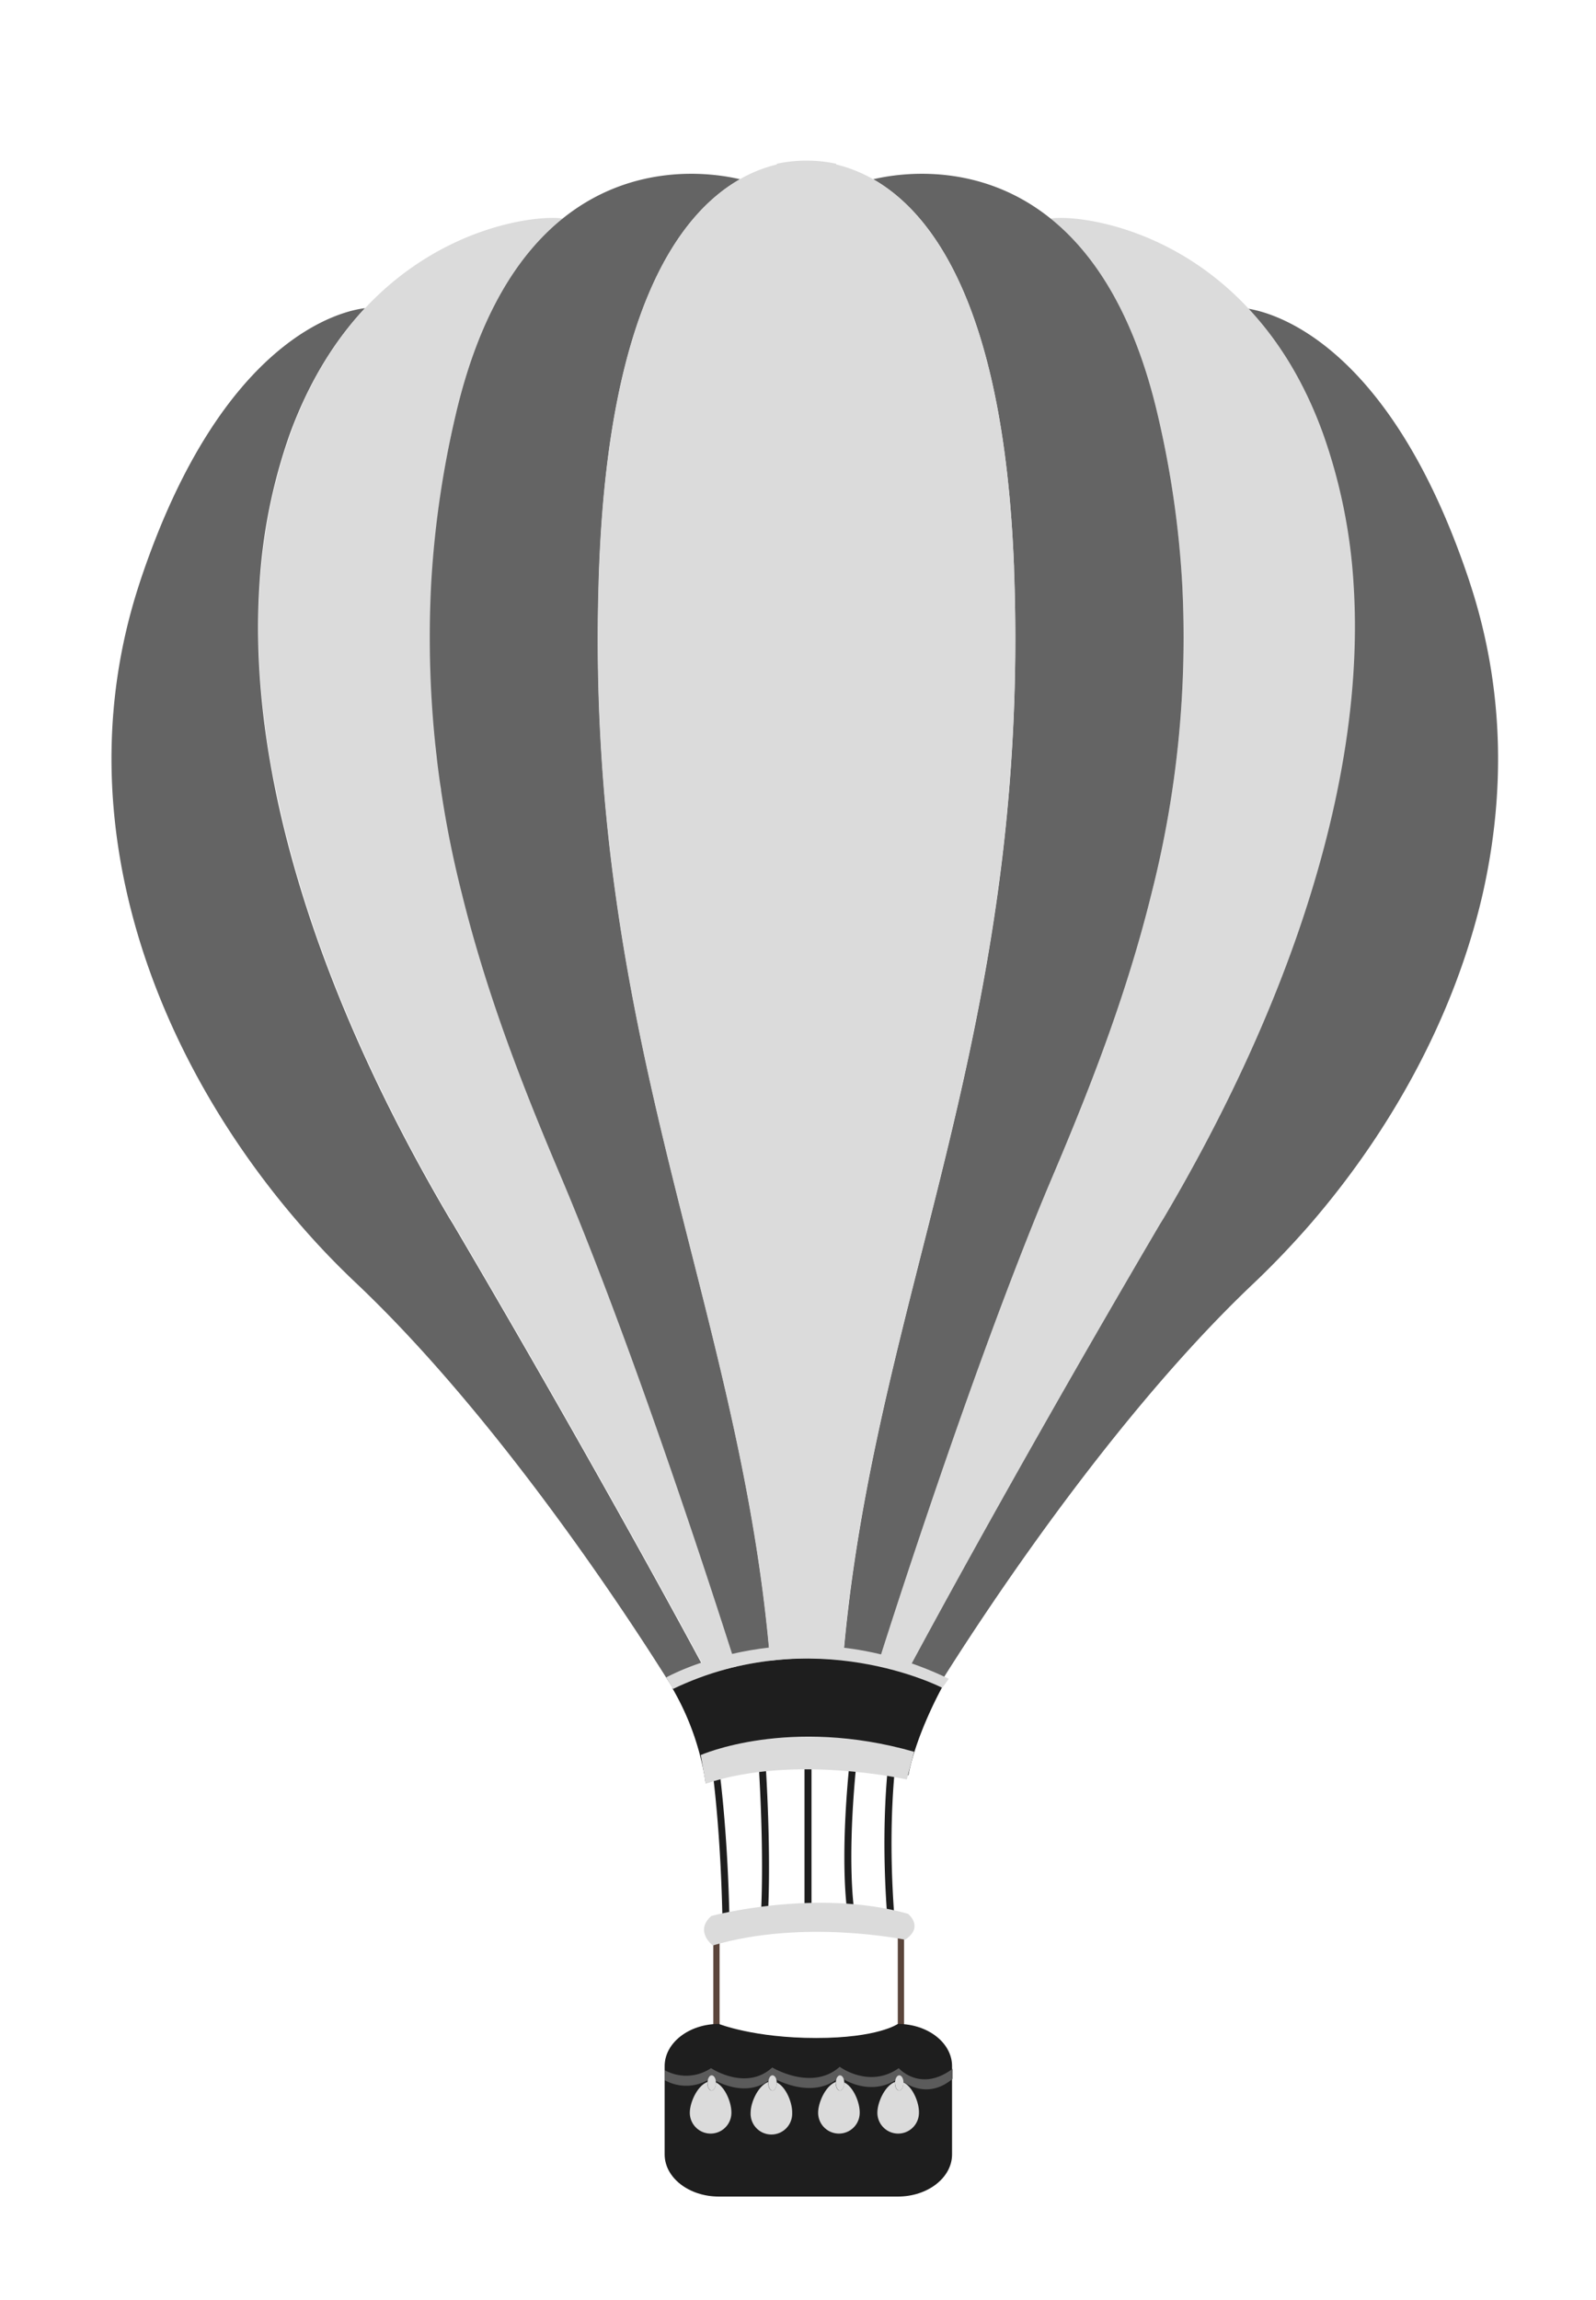 <svg xmlns="http://www.w3.org/2000/svg" viewBox="0 0 378.49 545.13"><defs><style>.cls-1{fill:#5b453b;}.cls-2{fill:#1e1e1e;}.cls-3{fill:#5b5b5b;}.cls-4{fill:#dbdbdb;}.cls-5{fill:#646464;}</style></defs><title>AIR BALLOON</title><g id="Objects"><rect class="cls-1" x="169.16" y="455.24" width="1.49" height="25.62"/><rect class="cls-1" x="212.91" y="455.24" width="1.49" height="25.94"/><path class="cls-2" d="M225.78,510.66c0,5.52-5.76,10-12.86,10H170.48c-7.1,0-12.86-4.47-12.86-10V489.74c0-5.51,5.76-10,12.86-10,0,0,8.36,3.33,23.06,3.33s19.38-3.33,19.38-3.33c7.1,0,12.86,4.47,12.86,10Z"/><path class="cls-3" d="M157.62,490.69a10.55,10.55,0,0,0,11-.47s8.3,5.54,14.52-.16c0,0,9.42,5.7,16-.16,0,0,7,5.23,14,.32,0,0,5.11,5.86,12.77.15v2.38c-6.82,5.71-12.77-.16-12.77-.16-7,4.92-14-.31-14-.31-6.54,5.86-16,.16-16,.16-6.22,5.7-14.52.15-14.52.15a10.53,10.53,0,0,1-11,.48Z"/><path class="cls-4" d="M169.76,493.6s0,.09,0,.13c0,1-.45,1.81-1,1.81s-1-.81-1-1.81c0-.08,0-.15,0-.22-2.32.82-4.17,4.75-4.17,7.29a4.93,4.93,0,1,0,9.86,0C173.49,498.35,171.93,494.6,169.76,493.6Z"/><path class="cls-4" d="M168.78,495.54c.54,0,1-.81,1-1.81,0,0,0-.09,0-.13,0-.93-.46-1.67-1-1.67s-.92.69-1,1.58c0,.07,0,.14,0,.22C167.79,494.73,168.23,495.54,168.78,495.54Z"/><path class="cls-4" d="M184.18,493.6s0,.09,0,.13c0,1-.44,1.81-1,1.81s-1-.81-1-1.81a1.55,1.55,0,0,1,0-.22c-2.33.82-4.17,4.75-4.17,7.29a4.93,4.93,0,1,0,9.85,0C187.91,498.35,186.36,494.6,184.18,493.6Z"/><path class="cls-4" d="M183.2,495.54c.55,0,1-.81,1-1.81,0,0,0-.09,0-.13,0-.93-.46-1.67-1-1.67s-.91.69-1,1.58a1.55,1.55,0,0,0,0,.22C182.22,494.73,182.66,495.54,183.2,495.54Z"/><path class="cls-4" d="M200.19,493.6s0,.09,0,.13c0,1-.45,1.81-1,1.81s-1-.81-1-1.81v-.22c-2.32.82-4.17,4.75-4.17,7.29a4.93,4.93,0,1,0,9.86,0C203.92,498.35,202.36,494.6,200.19,493.6Z"/><path class="cls-4" d="M199.21,495.54c.54,0,1-.81,1-1.81,0,0,0-.09,0-.13,0-.93-.46-1.67-1-1.67s-.92.69-1,1.58v.22C198.23,494.73,198.67,495.54,199.21,495.54Z"/><path class="cls-4" d="M214.24,493.6v.13c0,1-.44,1.81-1,1.81s-1-.81-1-1.81a1.55,1.55,0,0,1,0-.22c-2.33.82-4.17,4.75-4.17,7.29a4.93,4.93,0,1,0,9.86,0C218,498.35,216.41,494.6,214.24,493.6Z"/><path class="cls-4" d="M213.26,495.54c.54,0,1-.81,1-1.81v-.13c0-.93-.47-1.67-1-1.67s-.92.69-1,1.58a1.55,1.55,0,0,0,0,.22C212.27,494.73,212.71,495.54,213.26,495.54Z"/><path class="cls-5" d="M168.46,398.19s-23.79-44.78-61-108l-1-1.62c-14.91-25.32-26.93-51.31-34.82-76.78s-11.64-50.24-10.1-73.42a130.14,130.14,0,0,1,7.2-35.53C73.45,90,79.71,80.35,86.55,73.05c-5.1.59-33.9,6.48-53.3,64.69l-.21.66c-8.19,25-8.27,50-2.91,73.42,6.76,29.61,22.2,56.76,41,78.4,4.32,5,8.81,9.67,13.41,14,40.56,38.43,76.85,98.92,76.85,98.92s6.36.42,9.36-3.36A12.8,12.8,0,0,1,168.46,398.19Z"/><path class="cls-5" d="M348.66,138.4l-.21-.66c-19.4-58.21-48.2-64.1-53.3-64.69,6.84,7.3,13.1,17,17.72,29.82a130.14,130.14,0,0,1,7.2,35.53c1.54,23.18-2.23,48-10.1,73.42s-19.91,51.46-34.82,76.78l-.95,1.62c-37.17,63.19-60.95,108-60.95,108a13.13,13.13,0,0,1-2.25,1.62c3,3.78,9.36,3.36,9.36,3.36s36.29-60.49,76.85-98.92c4.6-4.36,9.09-9.05,13.41-14,18.75-21.64,34.19-48.79,41-78.4C356.93,188.38,356.85,163.4,348.66,138.4Z"/><path class="cls-4" d="M61.43,142.19q-.21,5-.1,10.05l.18,5q.27,5.15.83,10.38l.6,5.05q.63,4.71,1.49,9.48L65,185l.36,1.8.45,2.18,1.13,5q2.07,8.83,4.84,17.77c7.89,25.47,19.91,51.46,34.82,76.78l1,1.62c37.17,63.19,61,108,61,108a12.8,12.8,0,0,0,2.24,1.62c2,1.1,4.69,1.68,5.62-2.49a17.83,17.83,0,0,1-1.46-1.27s-18.7-59.7-37.21-105.83c-1.6-4-3.19-7.86-4.77-11.58-8.46-19.95-17.31-42.2-23.38-66.82-.27-1.08-.52-2.17-.78-3.26l-1.14-5.05c-.18-.83-.34-1.66-.51-2.49l-1-5.05q-.81-4.31-1.47-8.72h-.32v-2.1q-.5-3.54-.91-7.14v2.05l-.32-5.05c-.34-3.36-.6-6.76-.81-10.2l-.23-5.05c-.11-3.06-.16-6.16-.15-9.28l.07-5c.06-2.33.14-4.68.28-7A232.77,232.77,0,0,1,108,98.6c5.65-24.25,15.2-38.53,25.44-46.78-4.85-.88-28,1.07-46.86,21.23-6.84,7.3-13.1,17-17.72,29.82a130.14,130.14,0,0,0-7.2,35.53"/><path class="cls-4" d="M321,138.4a129.78,129.78,0,0,0-7.21-35.53C309.14,90,302.87,80.35,296,73.05c-18.85-20.16-42-22.11-46.87-21.23C259.42,60.07,269,74.35,274.61,98.6a231.79,231.79,0,0,1,5.75,39.8,246,246,0,0,1-7.28,73.42c-6.07,24.62-14.91,46.87-23.37,66.82-1.58,3.72-3.18,7.6-4.78,11.58-18.51,46.13-37.21,105.83-37.21,105.83a17.83,17.83,0,0,1-1.46,1.27c.93,4.17,3.64,3.59,5.62,2.49a13.13,13.13,0,0,0,2.25-1.62s23.79-44.78,60.95-108l1-1.62C291,263.28,303,237.29,310.86,211.82S322.5,161.58,321,138.4Z"/><path class="cls-5" d="M182.69,393.92c-3.06-37-11.77-69.67-20.37-103.7-6.23-24.69-12.41-50.1-16.33-78.4a435.31,435.31,0,0,1-4-73.42c0-1.4.08-2.8.14-4.22C144.46,73.63,161,50.77,175.5,42.49c-6.33-1.49-25.16-4.3-42.09,9.33C123.17,60.07,113.62,74.35,108,98.6a232.77,232.77,0,0,0-5.75,39.8,246,246,0,0,0,7.28,73.42c6.07,24.62,14.92,46.87,23.38,66.82,1.58,3.72,3.17,7.6,4.77,11.58,18.51,46.13,37.21,105.83,37.21,105.83a17.83,17.83,0,0,0,1.46,1.27c2.28,1.77,6.6,4.29,8.51-.22A14.67,14.67,0,0,1,182.69,393.92Z"/><path class="cls-5" d="M280.36,138.4a231.79,231.79,0,0,0-5.75-39.8C269,74.35,259.42,60.07,249.17,51.82,232.24,38.19,213.41,41,207.09,42.49c14.53,8.28,31,31.14,33.37,91.69,0,1.42.09,2.82.13,4.22a436.41,436.41,0,0,1-4,73.42c-3.93,28.3-10.1,53.71-16.34,78.4-8.6,34-17.31,66.7-20.37,103.7a14.67,14.67,0,0,1-2.14,3.18c1.91,4.51,6.23,2,8.51.22a17.83,17.83,0,0,0,1.46-1.27s18.7-59.7,37.21-105.83c1.6-4,3.2-7.86,4.78-11.58,8.46-19.95,17.3-42.2,23.37-66.82A246,246,0,0,0,280.36,138.4Z"/><path class="cls-4" d="M240.59,138.4c0-1.4-.08-2.8-.13-4.22-2.33-60.55-18.84-83.41-33.37-91.69a33.8,33.8,0,0,0-8.77-3.5l0-.17a33.56,33.56,0,0,0-14.11,0,1,1,0,0,1,0,.17,33.75,33.75,0,0,0-8.76,3.5c-14.53,8.28-31,31.14-33.37,91.69-.06,1.42-.1,2.82-.14,4.22a435.31,435.31,0,0,0,4,73.42c3.92,28.3,10.1,53.71,16.33,78.4,8.6,34,17.31,66.7,20.37,103.7a14.67,14.67,0,0,0,2.14,3.18c1.56,1.74,3.85,3.19,6.46,1.31,2.61,1.88,4.9.43,6.46-1.31a14.67,14.67,0,0,0,2.14-3.18c3.06-37,11.77-69.67,20.37-103.7,6.24-24.69,12.41-50.1,16.34-78.4A436.41,436.41,0,0,0,240.59,138.4Z"/><path class="cls-2" d="M172.17,456.36a.83.83,0,0,1-.83-.81c-.52-27.4-3.38-42.72-3.41-42.87a.83.83,0,1,1,1.63-.32c0,.16,2.91,15.6,3.44,43.16a.83.83,0,0,1-.82.84Z"/><path class="cls-2" d="M181.2,455.41h0a.83.83,0,0,1-.78-.87c1-18.13-.85-42.64-1.1-44.1a.82.82,0,0,1,.51-1,.84.84,0,0,1,1.07.48c.25.67,2.2,26.21,1.18,44.69A.83.83,0,0,1,181.2,455.41Z"/><path class="cls-2" d="M191.62,454.1a.83.83,0,0,1-.83-.83V409.51a.83.83,0,0,1,.83-.83h0a.83.83,0,0,1,.83.83v43.76a.83.83,0,0,1-.83.83Z"/><path class="cls-2" d="M201.79,454.2a.84.84,0,0,1-.83-.72c-2.17-16.94,1.21-43.29,1.68-44.05a.83.83,0,0,1,1.14-.27.82.82,0,0,1,.33,1c-.46,1.77-3.6,26.69-1.5,43.1a.83.83,0,0,1-.72.93Z"/><path class="cls-2" d="M211.16,454a.83.83,0,0,1-.83-.77c-1.9-26.93,1.4-43.1,1.44-43.26a.81.81,0,0,1,1-.64.83.83,0,0,1,.64,1c0,.16-3.29,16.13-1.4,42.8a.83.83,0,0,1-.77.89Z"/><path class="cls-2" d="M159.43,400.13s30.13-15.65,64.11-.39c0,0-6.18,11-8.11,21.05,0,0-27.8-5.22-48.08,1.93A62.88,62.88,0,0,0,159.43,400.13Z"/><path class="cls-4" d="M166.19,416s20.86-9.27,50.59-.77l-1.73,6.57s-26.91-6.05-47.7,1Z"/><path class="cls-4" d="M158,397.6s30.69-17.25,67,.33l-1.54,2.14s-30.43-15.78-63.87.27Z"/><path class="cls-4" d="M168.71,454.14s24.75-6.66,46.61-.51c0,0,3.93,3.07-.68,6.15,0,0-24.08-5-45.6,1.36C169,461.14,164.6,457.72,168.71,454.14Z"/></g></svg>